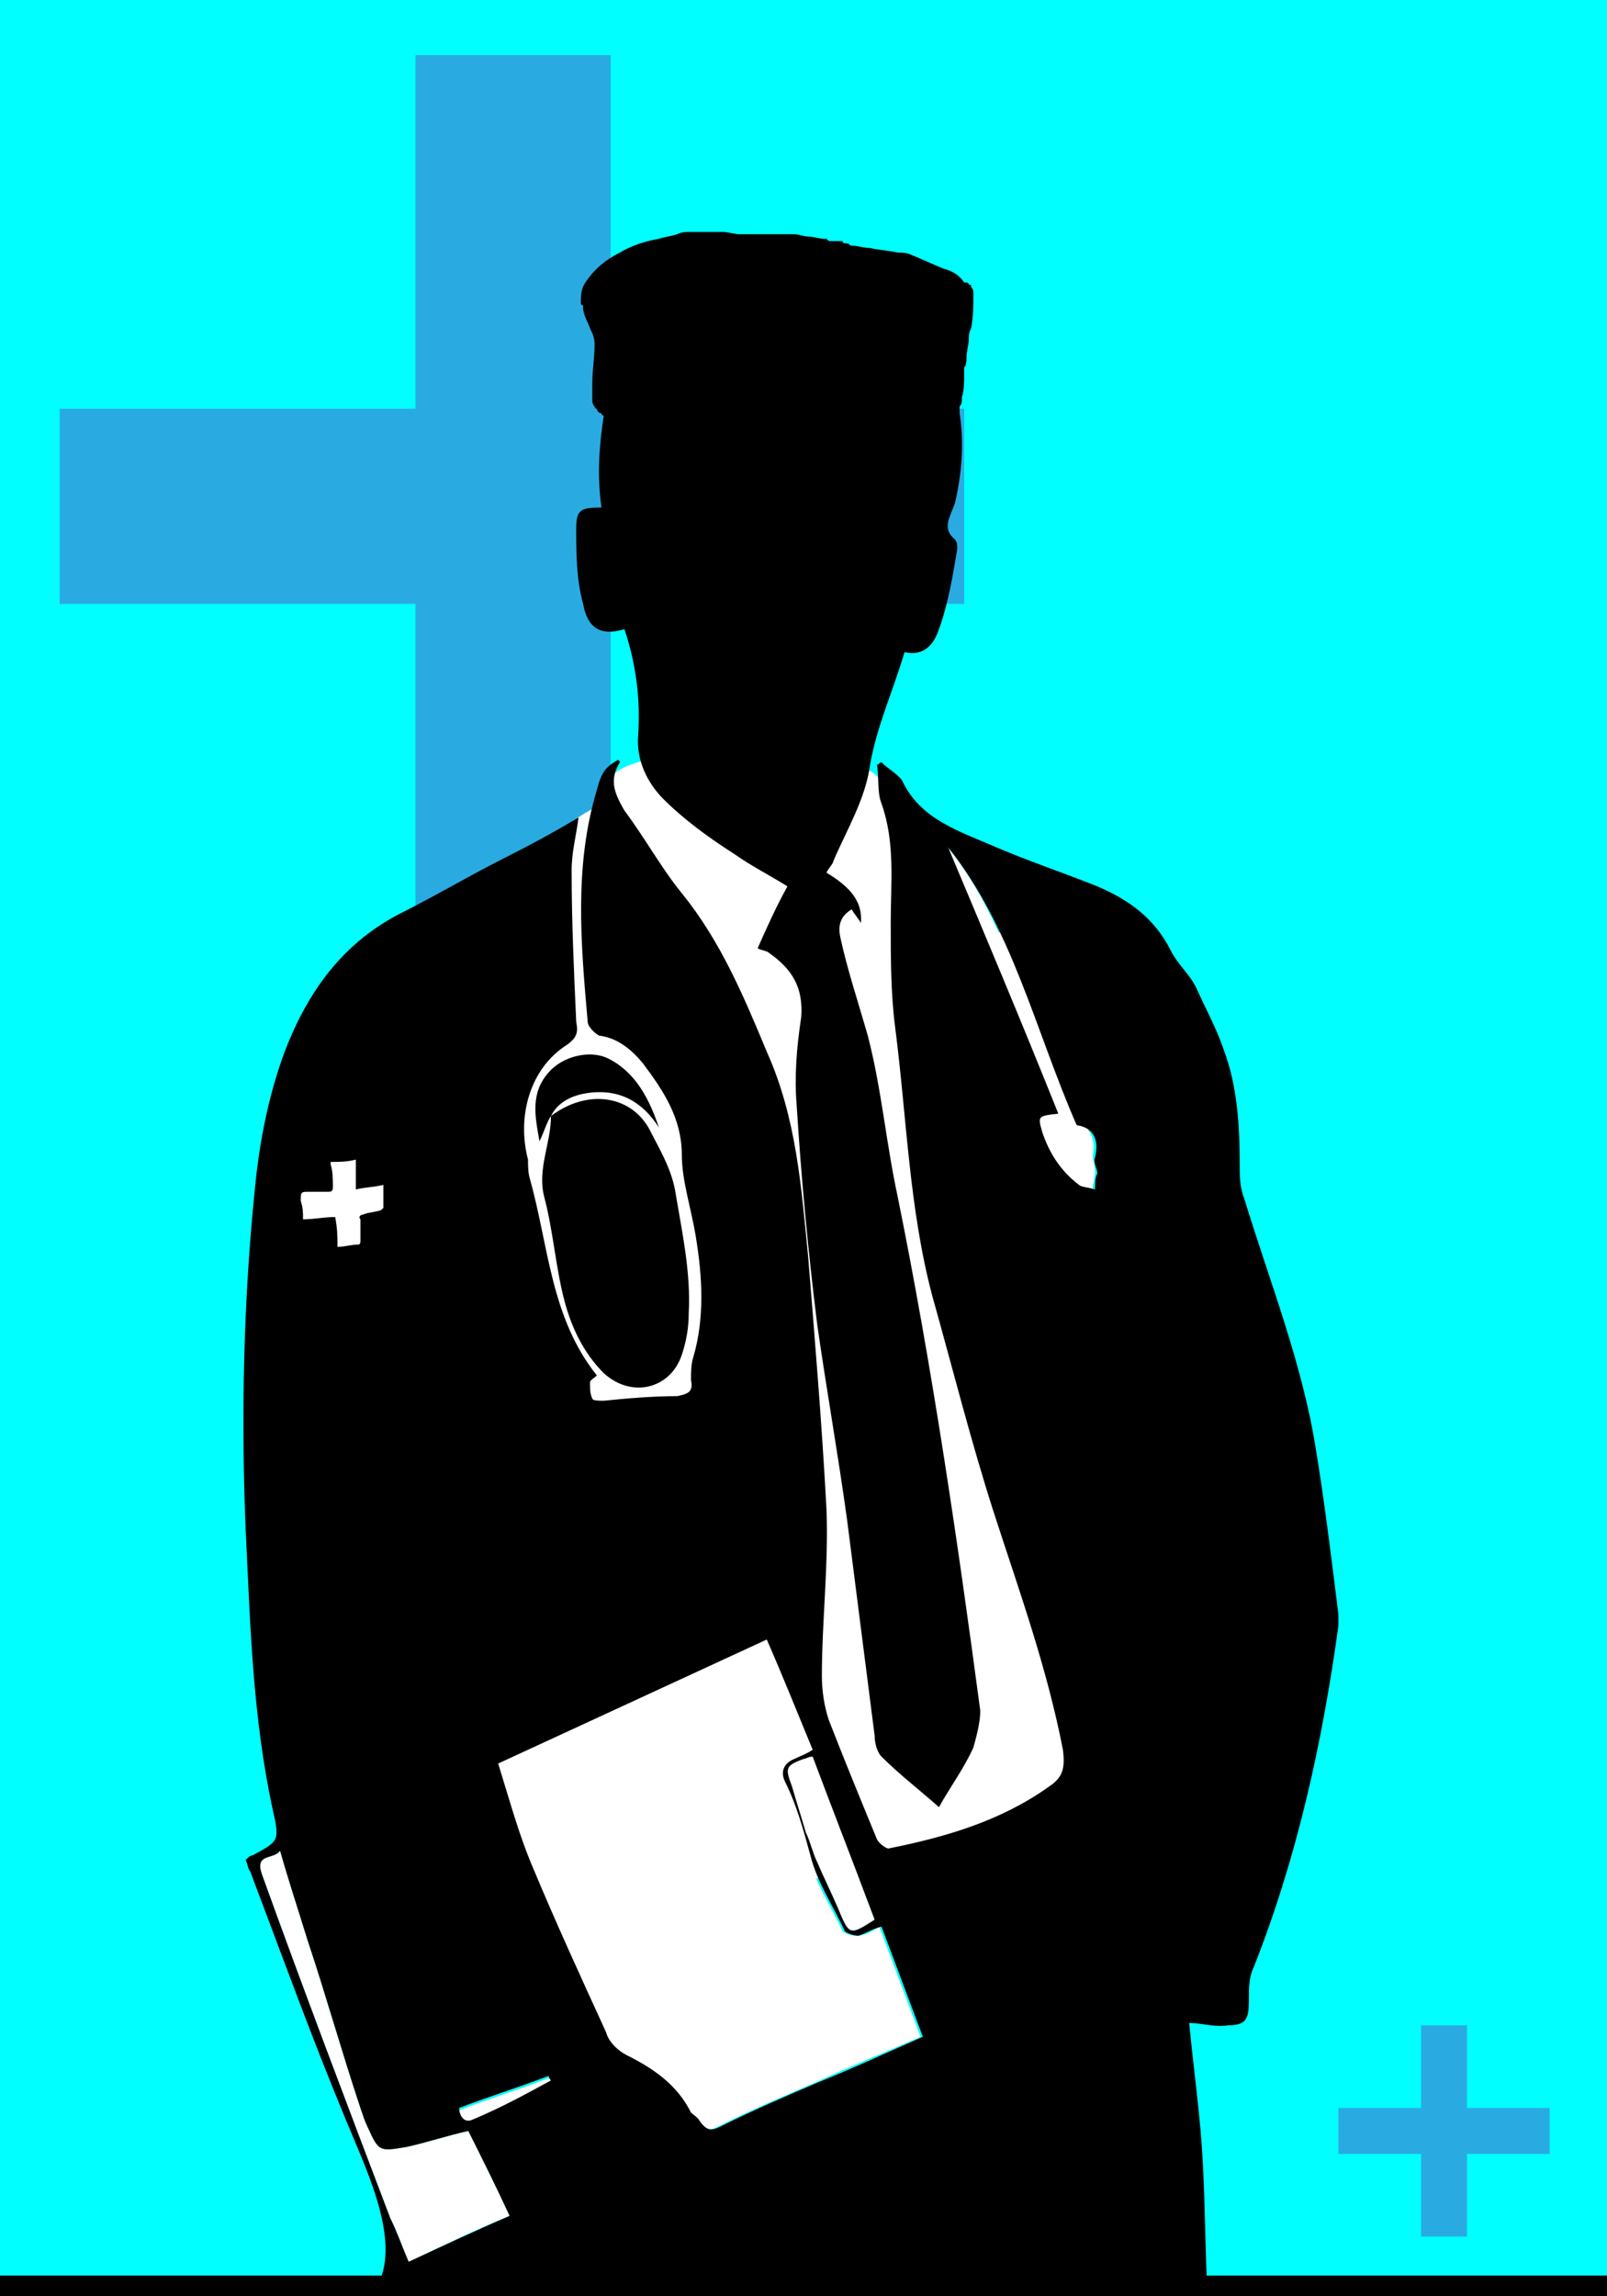 <?xml version="1.0" encoding="utf-8"?>
<!-- Generator: Adobe Illustrator 23.1.0, SVG Export Plug-In . SVG Version: 6.00 Build 0)  -->
<svg version="1.1" id="Слой_1" xmlns="http://www.w3.org/2000/svg" xmlns:xlink="http://www.w3.org/1999/xlink" x="0px" y="0px"
	 viewBox="0 0 70 100" style="enable-background:new 0 0 70 100;" xml:space="preserve">
<style type="text/css">
	.st0{fill:#00FFFF;}
	.st1{fill:#29ABE2;}
	.st2{fill:#FFFFFF;}
</style>
<rect class="st0" width="70" height="100"/>
<g>
	<rect x="2.6" y="17.8" class="st1" width="39.4" height="8.5"/>
	<rect x="18.1" y="2.4" class="st1" width="8.5" height="39.4"/>
</g>
<g>
	<path class="st2" d="M38.3,83.9c0.6,1.6,1.2,3.2,1.8,4.8c-1.6,0.7-3.1,1.3-4.6,2c-1.4,0.6-2.8,1.2-4.2,1.9
		c-0.4,0.2-0.6,0.2-0.9-0.2c-0.1-0.2-0.3-0.3-0.4-0.4c-0.6-1.2-1.6-1.9-2.8-2.5c-0.4-0.2-0.8-0.6-0.9-1c-1.1-2.4-2.2-4.8-3.2-7.2
		c-0.6-1.4-1-2.9-1.5-4.5c3.9-1.8,7.8-3.6,11.7-5.4c0.7,1.6,1.3,3.1,2,4.8c-0.3,0.2-0.6,0.3-0.8,0.4c-0.5,0.2-0.6,0.6-0.4,1
		c0.5,1,0.8,2.1,1.1,3.2c0.3,1.2,1,2.2,1.5,3.3c0.1,0.1,0.4,0.2,0.6,0.2C37.7,84.3,38,84.1,38.3,83.9z"/>
	<path class="st2" d="M20.4,92.8c0.6,1.2,1.2,2.4,1.8,3.7c-1.5,0.6-2.9,1.3-4.4,2c-0.3-0.7-0.5-1.3-0.8-1.9c-1.9-5-3.8-10-5.6-15
		c-0.3-0.9,0.5-0.6,0.8-1c0.4,1.4,0.8,2.6,1.2,3.9c0.8,2.4,1.5,4.9,2.3,7.3c0.1,0.3,0.2,0.6,0.3,0.8c0.5,1.1,0.5,1.1,1.7,0.9
		C18.6,93.3,19.5,93,20.4,92.8z"/>
	<path class="st2" d="M47.6,50.3c0.1-0.5,0-0.8-0.2-1.1v-8.6h-3.9c-0.6-1.3-1.3-2.6-2.3-3.8c0.5,1.3,1,2.5,1.6,3.8h-1.3
		c0.1-0.4,0.2-0.7,0.2-1.1c0-2-1.4-3.7-3.2-4.2c0.1-0.2,0.1-0.4,0.1-0.5c0-0.8-0.6-1.4-1.4-1.4c-0.8,0-1.4,0.6-1.4,1.4
		c0,0,0,0,0,0.1c-0.7-0.3-1.5-0.5-2.4-0.7c-0.2-0.7-1.7-1.3-3.5-1.3c-2,0-3.6,0.7-3.6,1.5c0,0.2,0.1,0.3,0.2,0.5
		c-1.9,0.8-3.2,2.1-3.2,3.6c0,0.8,0.4,1.6,1,2.2h-1.9v41.1h25v-30c0.1,0,0.2,0,0.2,0c0-0.3,0.1-0.5,0.1-0.8
		C47.7,50.8,47.6,50.5,47.6,50.3z"/>
	<path class="st2" d="M38.1,83.6c-1.1,0.7-1.1,0.7-1.6-0.5c-0.3-0.7-0.6-1.3-0.9-2c-0.2-0.4-0.3-0.9-0.5-1.3c-0.2-0.7-0.4-1.3-0.6-2
		c-0.3-0.8-0.3-0.9,0.5-1.2c0.1,0,0.2-0.1,0.4-0.1C36.3,78.9,37.2,81.2,38.1,83.6z"/>
	<path class="st2" d="M24,90.7c-1.1,0.6-2.2,1.1-3.4,1.7c-0.4,0.2-0.6-0.2-0.6-0.5c1.3-0.5,2.6-0.9,3.9-1.4C24,90.5,24,90.6,24,90.7
		z"/>
	<path d="M24,48.6c1.6-1.2,3.5-0.9,4.3,0.6c0.4,0.8,0.9,1.6,1.1,2.6c0.3,1.8,0.7,3.6,0.6,5.4c0,0.6-0.1,1.2-0.3,1.8
		c-0.5,1.5-2.2,1.9-3.4,0.8c-0.9-0.9-1.4-2-1.7-3.1c-0.4-1.5-0.5-3.1-0.9-4.6C23.4,50.9,24,49.8,24,48.6L24,48.6z"/>
	<path d="M24,48.6c-0.2,0.3-0.3,0.7-0.5,1.1c-0.2-1.1-0.4-2.1,0.4-3c0.6-0.7,1.8-1,2.6-0.6c1.2,0.6,1.8,1.8,2.2,3
		C28,48,27,47.4,25.6,47.6C24.9,47.7,24.3,48,24,48.6L24,48.6z"/>
	<path d="M52.6,100c-0.1-1.9-0.1-3.8-0.2-5.7c-0.1-2.1-0.4-4.1-0.6-6.2c0.6,0,1.1,0.2,1.7,0.1c0.8,0,0.9-0.3,0.9-1.1
		c0-0.5,0-1,0.2-1.4c1.9-4.8,3-9.8,3.7-14.9c0-0.2,0-0.3,0-0.5c-0.3-2.4-0.6-4.9-1-7.3c-0.6-3.7-2-7.2-3.1-10.8
		c-0.2-0.5-0.2-1-0.2-1.5c0-1.7-0.1-3.4-0.7-5c-0.3-0.9-0.8-1.8-1.2-2.7c-0.3-0.6-0.8-1-1.1-1.6c-0.7-1.4-1.8-2.2-3.2-2.8
		c-1.5-0.6-3-1.1-4.4-1.7c-1.6-0.7-3.3-1.2-4.1-2.9c-0.2-0.3-0.6-0.5-0.9-0.8c-0.1,0-0.1,0.1-0.2,0.1c0.1,0.6,0,1.2,0.2,1.7
		c0.6,1.7,0.4,3.4,0.4,5.2c0,1.5,0,3.1,0.2,4.6c0.5,3.9,0.6,7.8,1.6,11.6c0.9,3.2,1.7,6.4,2.7,9.5c1.1,3.4,2.3,6.7,3,10.3
		c0.1,0.8,0,1.2-0.6,1.6c-2.1,1.5-4.5,2.2-7,2.7c-0.1,0-0.4-0.2-0.5-0.4c-0.7-1.7-1.4-3.4-2.1-5.2c-0.2-0.6-0.3-1.3-0.3-1.9
		c0-2.4,0.3-4.9,0.2-7.3c-0.2-3.7-0.5-7.3-0.8-11c-0.3-3-0.5-6-1.8-8.9c-1-2.4-2-4.8-3.7-6.9c-0.9-1.1-1.6-2.4-2.5-3.6
		c-0.4-0.7-0.7-1.3-0.2-2.1c0,0,0-0.1-0.1-0.1c-0.5,0.3-0.7,0.5-0.9,1.3c-1,3.3-0.7,6.7-0.4,10.1c0,0.2,0.3,0.5,0.5,0.6
		c0.8,0.1,1.4,0.6,1.9,1.2c0.9,1.2,1.7,2.4,1.7,4c0,1.1,0.4,2.3,0.6,3.5c0.3,1.8,0.4,3.6-0.1,5.3c-0.1,0.3-0.1,0.7-0.1,1
		c0.1,0.5-0.1,0.6-0.6,0.7c-1.1,0-2.2,0.1-3.2,0.2c-0.2,0-0.5,0-0.5-0.1c-0.1-0.2-0.1-0.4-0.1-0.7c0-0.1,0.2-0.2,0.3-0.3
		c-2-2.5-2.1-5.6-2.9-8.5C23,51.1,23,50.8,23,50.5c-0.5-1.9,0.1-4,1.7-5c0.4-0.3,0.5-0.5,0.4-1c-0.1-2.2-0.2-4.4-0.2-6.6
		c0-0.8,0.2-1.5,0.3-2.3c-1,0.6-2.1,1.2-3.1,1.7c-1.6,0.8-3.1,1.7-4.7,2.5c-2.5,1.3-4,3.4-5,6c-0.7,1.9-1.1,3.9-1.3,6
		c-0.5,4.9-0.6,9.9-0.4,14.8c0.2,4.1,0.3,8.2,1.2,12.3c0.3,1.3,0.2,1.3-0.9,1.9c-0.1,0-0.2,0.1-0.3,0.2c0.1,0.2,0.1,0.4,0.2,0.5
		c1.4,3.7,2.7,7.3,4.2,10.9c0.9,2.2,2.6,5.6,1.1,7.5C16,100,47.7,99.9,52.6,100z M38.1,83.6c-1.1,0.7-1.1,0.7-1.6-0.5
		c-0.3-0.7-0.6-1.3-0.9-2c-0.2-0.4-0.3-0.9-0.5-1.3c-0.2-0.7-0.4-1.3-0.6-2c-0.3-0.8-0.3-0.9,0.5-1.2c0.1,0,0.2-0.1,0.4-0.1
		C36.3,78.9,37.2,81.2,38.1,83.6z M17.8,98.5c-0.3-0.7-0.5-1.3-0.8-1.9c-1.9-5-3.8-10-5.6-15c-0.3-0.9,0.5-0.6,0.8-1
		c0.4,1.4,0.8,2.6,1.2,3.9c0.8,2.4,1.5,4.9,2.3,7.3c0.1,0.3,0.2,0.6,0.3,0.8c0.5,1.1,0.5,1.1,1.7,0.9c0.9-0.2,1.8-0.5,2.7-0.7
		c0.6,1.2,1.2,2.4,1.8,3.7C20.8,97.1,19.3,97.8,17.8,98.5z M20.6,92.3c-0.4,0.2-0.6-0.2-0.6-0.5c1.3-0.5,2.6-0.9,3.9-1.4
		c0,0.1,0.1,0.2,0.1,0.2C22.9,91.2,21.8,91.8,20.6,92.3z M35.6,90.7c-1.4,0.6-2.8,1.2-4.2,1.9c-0.4,0.2-0.6,0.2-0.9-0.2
		c-0.1-0.2-0.3-0.3-0.4-0.4c-0.6-1.2-1.6-1.9-2.8-2.5c-0.4-0.2-0.8-0.6-0.9-1c-1.1-2.4-2.2-4.8-3.2-7.2c-0.6-1.4-1-2.9-1.5-4.5
		c3.9-1.8,7.8-3.6,11.7-5.4c0.7,1.6,1.3,3.1,2,4.8c-0.3,0.2-0.6,0.3-0.8,0.4c-0.5,0.2-0.6,0.6-0.4,1c0.5,1,0.8,2.1,1.1,3.2
		c0.3,1.2,1,2.2,1.5,3.3c0.1,0.1,0.4,0.2,0.6,0.2c0.3-0.1,0.6-0.3,1-0.4c0.6,1.6,1.2,3.2,1.8,4.8C38.6,89.4,37.1,90.1,35.6,90.7z
		 M47.7,51.8c-0.3-0.1-0.6-0.1-0.7-0.2c-0.8-0.6-1.3-1.4-1.6-2.3c-0.2-0.7-0.2-0.7,0.7-0.8c-1.6-4-3.2-7.8-4.8-11.6
		c2.8,3.5,3.8,8,5.6,12.1c0.7,0.1,1,0.6,0.8,1.4c-0.1,0.2,0.1,0.5,0.1,0.7C47.7,51.3,47.7,51.5,47.7,51.8z"/>
	<path d="M42.7,74.5c-1-7.5-2.1-15-3.6-22.4c-0.5-2.3-0.7-4.7-1.3-7c-0.4-1.4-0.9-2.9-1.2-4.3c-0.1-0.5,0-0.9,0.5-1.2
		c0.1,0.2,0.3,0.4,0.4,0.6c0.1-1.1-0.7-1.7-1.5-2.2c0.1-0.2,0.3-0.4,0.3-0.5c0.6-1.4,1.4-2.7,1.6-4.2c0.3-1.7,1-3.2,1.5-4.9
		c0.9,0.2,1.3-0.4,1.5-1c0.4-1.1,0.6-2.3,0.8-3.5c0-0.1,0-0.3-0.1-0.4c-0.6-0.5-0.2-1,0-1.6c0.3-1.3,0.4-2.6,0.2-3.9
		c0-0.1,0-0.1,0-0.2c0,0,0,0,0-0.1c0.1-0.1,0.1-0.2,0.1-0.4c0.1-0.3,0.1-0.7,0.1-1v-0.1v-0.1V16c0.1-0.1,0.1-0.3,0.1-0.4
		c0-0.3,0.1-0.6,0.1-0.8s0-0.3,0.1-0.5c0.1-0.5,0.1-1,0.1-1.5c0-0.1,0-0.2-0.1-0.3c0-0.1,0-0.1-0.1-0.1c0-0.1-0.1-0.1-0.2-0.1
		c-0.2-0.3-0.5-0.5-0.9-0.6c-0.5-0.2-0.9-0.4-1.4-0.6C39.5,11,39.3,11,39.1,11c-0.4-0.1-0.8-0.1-1.2-0.2c-0.3,0-0.5-0.1-0.8-0.1
		c-0.1,0-0.1-0.1-0.2-0.1c-0.1,0-0.2,0-0.2-0.1c-0.1,0-0.1,0-0.2,0c-0.1,0-0.2,0-0.2,0h-0.1c-0.1,0-0.1,0-0.2-0.1h-0.1
		c-0.2,0-0.5-0.1-0.7-0.1s-0.4-0.1-0.6-0.1c-0.3,0-0.7,0-1,0c-0.1,0-0.3,0-0.4,0c0,0-0.1,0-0.2,0c-0.3,0-0.5,0-0.8,0
		c-0.2,0-0.5-0.1-0.7-0.1c-0.5,0-1,0-1.4,0c-0.2,0-0.4,0-0.6,0.1c-0.3,0.1-0.5,0.1-0.8,0.2c-0.6,0.1-1.2,0.3-1.7,0.6
		c-0.6,0.3-1.1,0.7-1.5,1.3c-0.2,0.3-0.2,0.6-0.2,0.9c0,0,0,0.1,0.1,0.1l0,0l0,0l0,0c0,0,0,0,0,0.1c0,0.3,0.2,0.6,0.3,0.9
		c0.1,0.2,0.2,0.4,0.2,0.7c0,0.6-0.1,1.1-0.1,1.7c0,0.2,0,0.5,0,0.7c0,0.1,0,0.2,0.1,0.3c0,0,0,0.1,0.1,0.1c0,0.1,0.1,0.2,0.2,0.2
		v-0.1V18c0,0,0,0.1,0.1,0.1c-0.2,1.3-0.3,2.6-0.1,4c-0.9,0-1.1,0.1-1.1,0.9c0,1.1,0,2.2,0.3,3.3c0.2,1.1,0.8,1.4,1.8,1.1
		c0.5,1.5,0.7,3,0.6,4.6c-0.1,1.1,0.4,2.1,1.1,2.8c0.9,0.9,2,1.7,3.1,2.4c0.7,0.5,1.5,0.9,2.3,1.4c-0.5,0.9-0.9,1.8-1.3,2.7
		c0.2,0.1,0.4,0.1,0.5,0.2c1,0.7,1.5,1.5,1.4,2.8c-0.2,1.3-0.3,2.6-0.2,3.8c0.2,3.2,0.5,6.4,0.9,9.6c0.4,2.8,0.9,5.6,1.3,8.5
		c0.4,3.1,0.8,6.3,1.2,9.4c0,0.3,0.1,0.7,0.3,0.9c0.8,0.8,1.6,1.4,2.5,2.2c0.5-0.9,1.1-1.7,1.5-2.6C42.6,75.4,42.7,74.9,42.7,74.5z
		 M36.2,10.6L36.2,10.6C36.2,10.5,36.1,10.5,36.2,10.6C36.1,10.5,36.2,10.5,36.2,10.6z M33.8,10.9L33.8,10.9L33.8,10.9L33.8,10.9z
		 M30.6,11.2L30.6,11.2C30.7,11.2,30.7,11.2,30.6,11.2C30.7,11.2,30.7,11.2,30.6,11.2z"/>
	<path class="st2" d="M14.7,54.3c0-0.4,0-0.8-0.1-1.3c-0.5,0-0.9,0.1-1.4,0.1c0-0.3,0-0.5-0.1-0.8c0-0.4,0-0.4,0.4-0.4
		c0.3,0,0.5,0,0.8,0c0.1,0,0.2,0,0.2-0.2c0-0.3,0-0.7-0.1-1v-0.1c0.4,0,0.7,0,1.1-0.1c0,0.4,0,0.8,0,1.3c0.4-0.1,0.8-0.1,1.2-0.2
		c0,0.3,0,0.7,0,1l-0.1,0.1c-0.3,0.1-0.6,0.1-0.8,0.2c-0.1,0-0.2,0.1-0.1,0.2c0,0.3,0,0.6,0,0.9c0,0.1,0,0.2-0.1,0.2
		C15.3,54.2,15,54.3,14.7,54.3z"/>
</g>
<g>
	<rect x="58.3" y="91.8" class="st1" width="9.2" height="2"/>
	<rect x="61.9" y="88.2" class="st1" width="2" height="9.2"/>
</g>
<rect y="99.1" width="70" height="0.9"/>
</svg>

